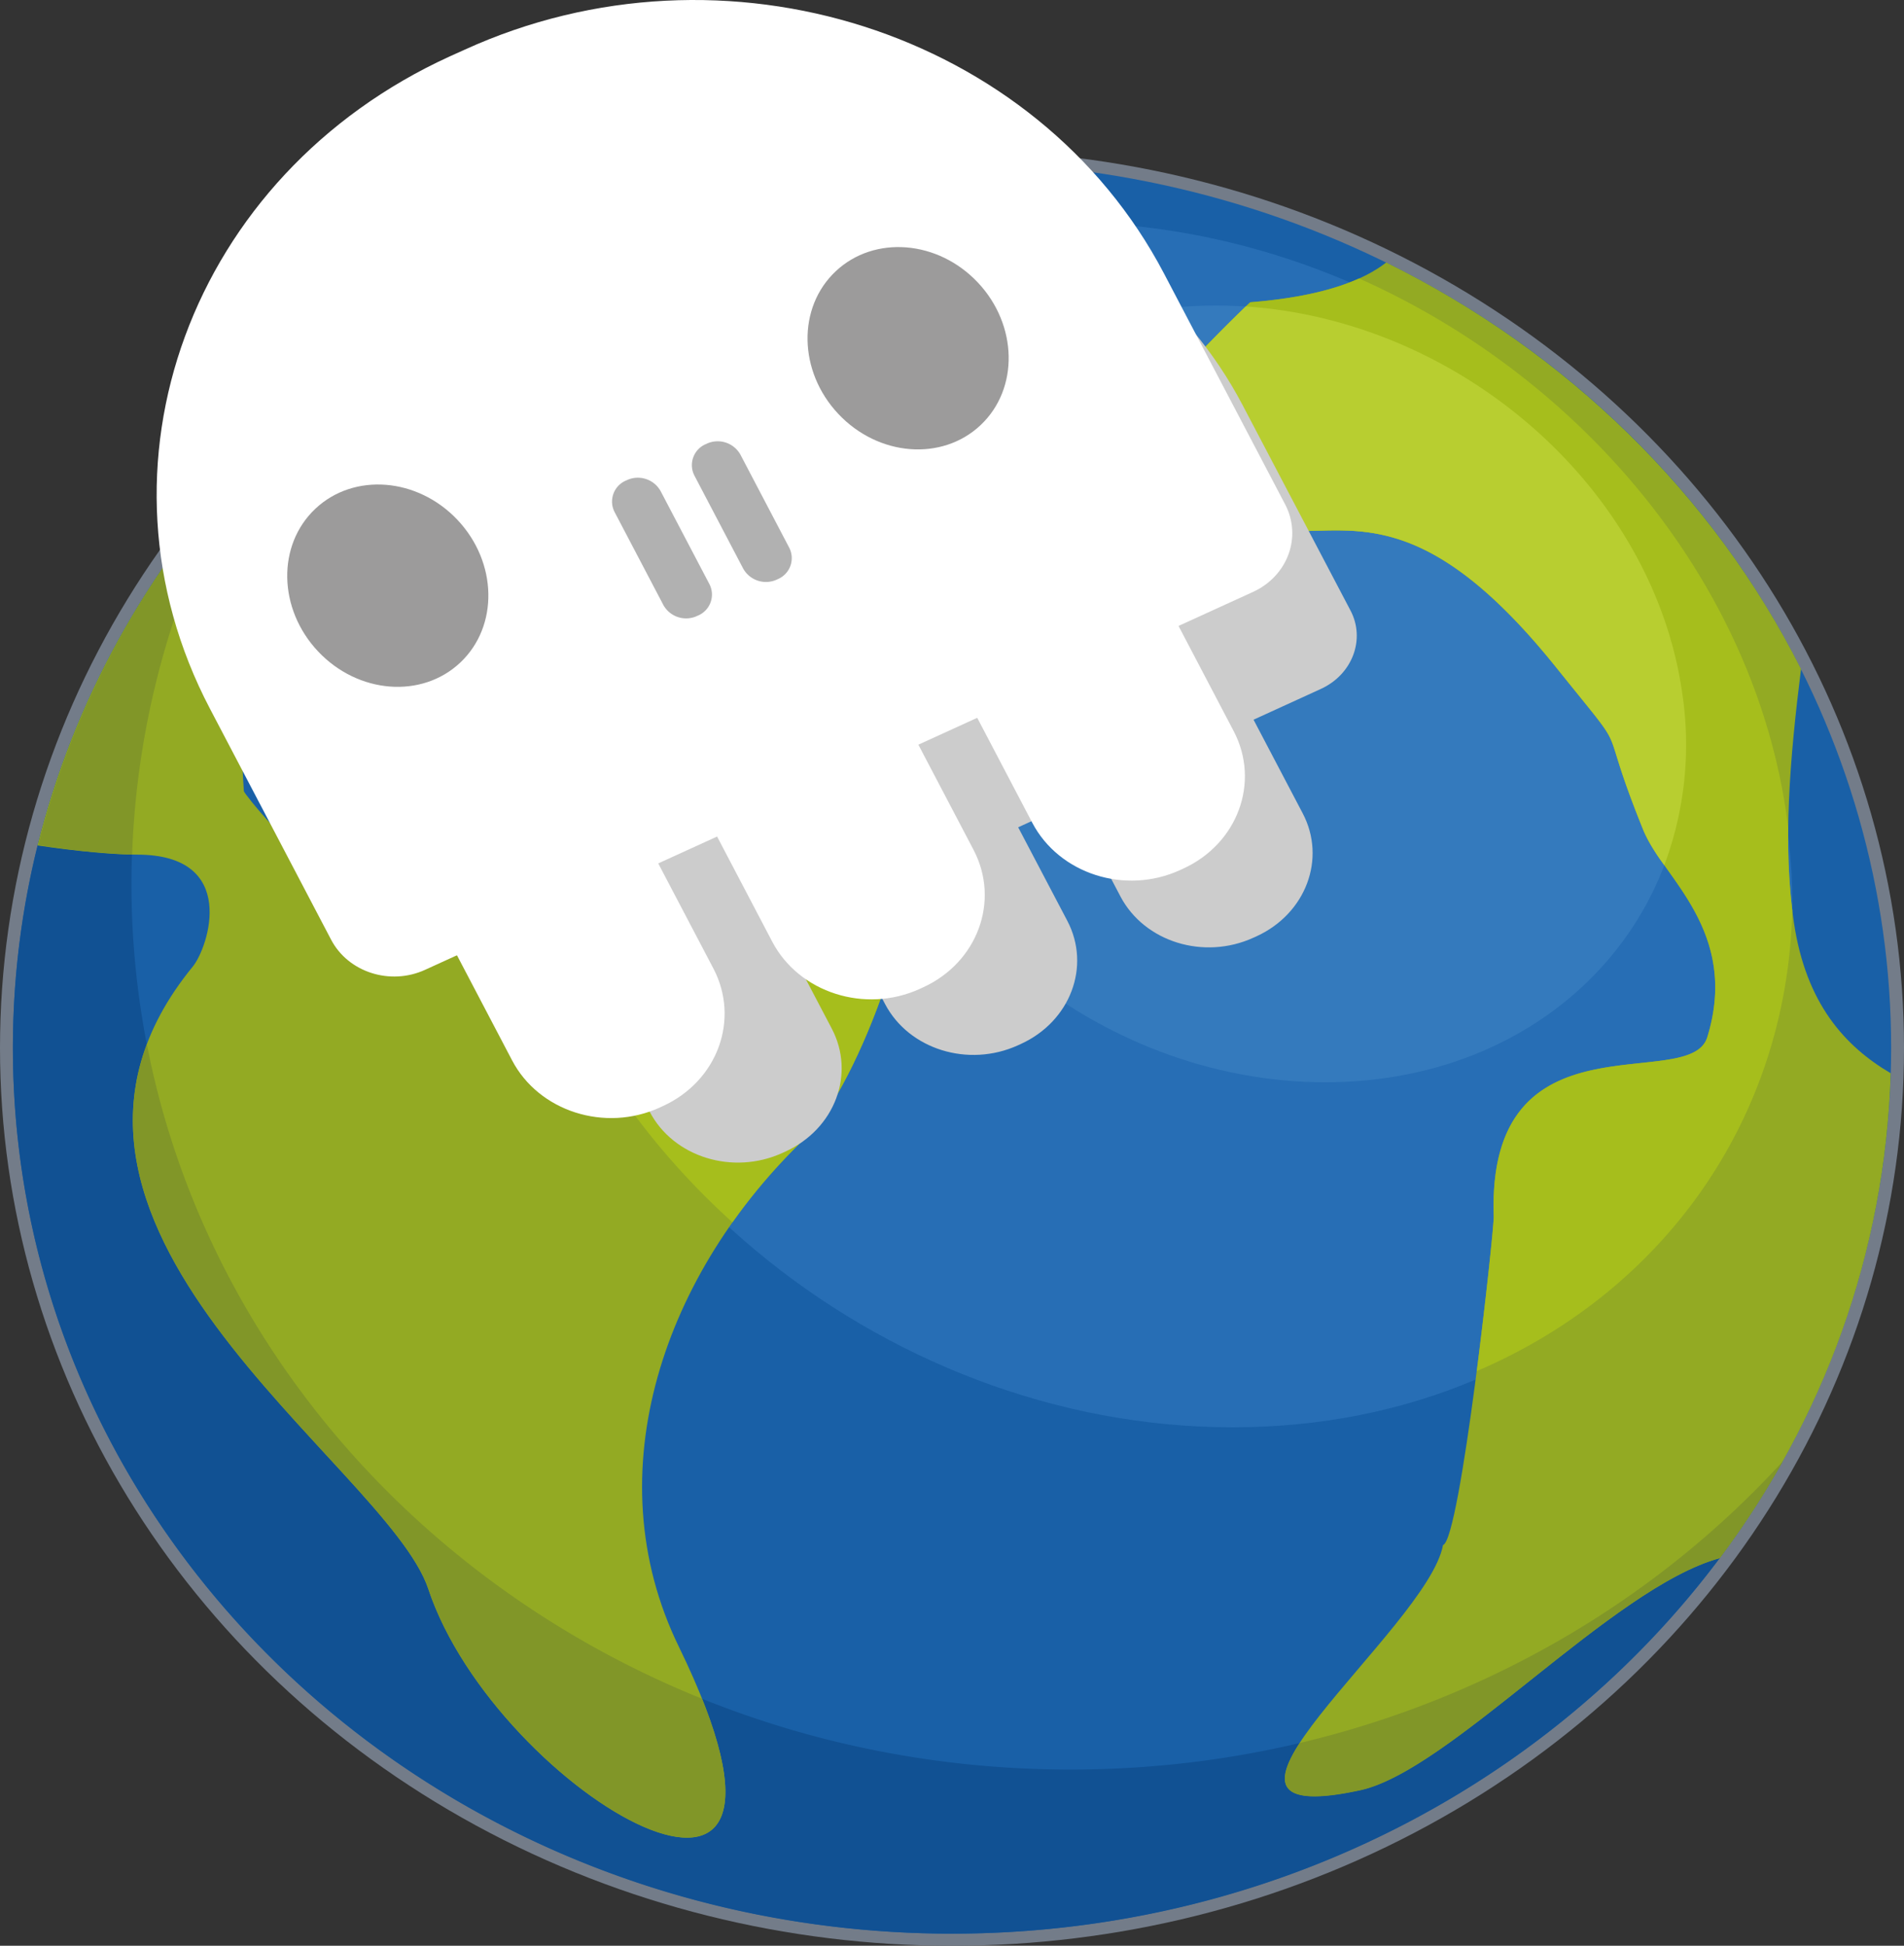 <svg id="Calque_1" data-name="Calque 1" xmlns="http://www.w3.org/2000/svg" viewBox="0 0 575 587.58"><rect x="0" y="0" width="575" height="587.58" fill="#333333" stroke="none"/><defs><style>.cls-1{fill:#717a89;}.cls-2{fill:#ffdc2f;}.cls-10,.cls-11,.cls-2,.cls-5,.cls-6,.cls-7,.cls-8,.cls-9{fill-rule:evenodd;}.cls-3{fill:#737c89;}.cls-4{fill:#1960a7;}.cls-5{fill:#276eb5;}.cls-6{fill:#115193;}.cls-7{fill:#347abd;}.cls-8{fill:#93aa23;}.cls-9{fill:#a6be1c;}.cls-10{fill:#b8ce30;}.cls-11{fill:#819628;}.cls-12{fill:#ccc;}.cls-13{fill:#fff;}.cls-14{fill:#9c9b9b;}.cls-15{fill:#b1b1b1;}</style></defs><ellipse class="cls-1" cx="287.5" cy="316.46" rx="283.62" ry="267.46"/><path class="cls-2" d="M325.49,126.51C325.49,203,391.25,265,472.37,265" transform="translate(-17.1 -26.54)"/><ellipse class="cls-3" cx="287.5" cy="316.46" rx="287.5" ry="271.12"/><ellipse class="cls-4" cx="287.5" cy="316.46" rx="283.62" ry="267.46"/><path class="cls-5" d="M338.19,93.7c-106.54,0-181.46,81.45-167.33,181.93s112,181.93,218.51,181.93S570.83,376.11,556.7,275.63,444.74,93.7,338.19,93.7Z" transform="translate(-17.1 -26.54)"/><path class="cls-6" d="M89.54,168.65C46.81,215.47,21,276.39,21,343,21,490.72,148,610.46,304.6,610.46c108.83,0,203.33-57.82,250.88-142.65-52,57-129.06,93.1-215.06,93.1C183.78,560.91,56.8,441.17,56.8,293.46A254.22,254.22,0,0,1,89.54,168.65Z" transform="translate(-17.1 -26.54)"/><path class="cls-7" d="M384.31,118.81c-68.68,0-117,52.5-107.87,117.27s72.17,117.28,140.85,117.28,117-52.51,107.87-117.28S453,118.81,384.31,118.81Z" transform="translate(-17.1 -26.54)"/><path class="cls-8" d="M205.26,92.43c-87.89,31-155.12,101.94-176.82,189.41,12.21,1.8,23,2.78,30.07,2.78,30.9,0,21.49,28.08,16.82,33.79-63.26,77.25,58.53,150.16,71.13,188C167,568.12,274,630.3,222.11,523.81,196.34,471,218,410.5,260.52,370c15.46-14.71,39.5-78.47,27.37-89.9-25.58-24.12-164.31-21.84-174.95,6.75-7.49-2.37-22.14-20.69-22.19-21.39-3-40.93,8.17-40.75,33.54-51.23,17.71-7.31,49.42-40.82,62.51-8.46C204.62,249.9,289.05,244,315.36,229.15c6.84-62.33-40-40-60.81-73.2-12.38-19.78-29.15-43.25-49.29-63.52ZM536.45,497.07c31.15-41.62,50-92,51.64-146.43-13.73-8.08-25.57-20.94-29.23-45.46-3.49-23.45-1.2-49.88,2.14-76.61-26.48-52.65-70.64-95.84-125.27-122.76-6.81,5.3-18.74,10.21-41.05,12-.2,0-34.73,33.2-31.86,37.71C405.72,223.08,422,147.08,487,228c24.28,30.25,11.31,12,26.48,49.45,5.59,13.83,29.11,30.26,19.21,62.32-5.31,17.18-66.61-8.61-64.49,54.09.14,4.11-10.08,97.72-15.32,99.26-4.59,25.23-86.35,87.26-25.08,74C455,561.31,504,505.91,536.45,497.07Z" transform="translate(-17.1 -26.54)"/><path class="cls-9" d="M238.29,395.67A175.93,175.93,0,0,1,260.52,370c15.46-14.71,39.5-78.47,27.37-89.9-15.55-14.67-72.95-19.57-117.95-14.73.25,2.6.55,5.22.92,7.85,6.63,47.15,31.69,90.11,67.43,122.43ZM178.71,194.58c3.13,2.15,5.87,5.74,8.09,11.21C204.62,249.9,289.05,244,315.36,229.15c6.84-62.33-40-40-60.81-73.2-6.26-10-13.66-21-22.05-32a152.07,152.07,0,0,0-53.79,70.61Zm284.37,246c56.68-24.22,93.75-76.38,95.28-139.16a189.57,189.57,0,0,1-1.23-24.81c-.13-1.12-.27-2.25-.43-3.39-10-71.1-61.91-132.66-129.17-162.59-7.22,3.26-17.61,6-32.85,7.21-.2,0-34.73,33.2-31.86,37.71C405.72,223.08,422,147.08,487,228c24.28,30.25,11.31,12,26.48,49.45,5.59,13.83,29.11,30.26,19.21,62.32-5.31,17.18-66.61-8.61-64.49,54.09C468.28,395.83,466,417.82,463.08,440.6Z" transform="translate(-17.1 -26.54)"/><path class="cls-10" d="M284.88,177.34c-8.19,17.28-11.45,37.34-8.44,58.74.15,1.07.32,2.13.5,3.19,16-1.61,30.1-5.41,38.42-10.12,4.26-38.85-12.33-44.79-30.48-51.81ZM519.71,287.8a103.75,103.75,0,0,0,5.45-51.72c-8.71-61.92-66.73-112.63-131.83-117-6.37,6.09-33.05,32.47-30.51,36.46C405.72,223.08,422,147.08,487,228c24.28,30.25,11.31,12,26.48,49.45A54.64,54.64,0,0,0,519.71,287.8Z" transform="translate(-17.1 -26.54)"/><path class="cls-11" d="M89.52,168.68c-1,1.12-2,2.25-3,3.38l-.14.16c-1.8,2-3.56,4.11-5.3,6.2l-.14.18c-.86,1-1.7,2.06-2.54,3.1l0,0c-.87,1.08-1.72,2.16-2.57,3.25l0,.05c-.82,1-1.62,2.09-2.42,3.15l-.16.21c-1.61,2.14-3.19,4.31-4.73,6.49l-.24.33c-1.55,2.21-3.06,4.43-4.55,6.67l0,.08c-.73,1.1-1.44,2.21-2.16,3.33l-.11.18q-2.19,3.43-4.27,6.93l-.11.18q-3.13,5.31-6,10.76l0,0q-1.93,3.65-3.77,7.37l0,.05a255.19,255.19,0,0,0-18.64,51A241.53,241.53,0,0,0,57,284.61,254.34,254.34,0,0,1,89.52,168.68ZM61.46,341.89c-25.64,68.28,73.69,130.53,85,164.48,19.48,58.43,116.29,117.22,82.65,33.15C143,504.82,78.76,431.09,61.46,341.89Zm475,155.18a265.28,265.28,0,0,0,19.06-29.26C517.9,509,467.26,539.25,409.62,552.89c-8,12.35-7.16,19.76,18.19,14.3C455,561.32,504,505.94,536.42,497.07Z" transform="translate(-17.1 -26.54)"/><path class="cls-12" d="M189.72,338,416,234.58c9.52-4.35,13.53-15,8.94-23.69l-32.57-62c-34.14-65-119.3-91.42-190.21-59l-4,1.84C127.27,124.09,97.46,203.05,131.6,268l32.57,62C168.76,338.79,180.2,342.34,189.72,338Z" transform="translate(-17.1 -26.54)"/><path class="cls-12" d="M253.41,374.69l.85-.39c15-6.83,21.25-23.49,14-37.2l-18.87-35.94c-7.2-13.71-25.17-19.29-40.13-12.45l-.85.39c-15,6.83-21.25,23.49-14,37.2l18.88,35.94C220.48,376,238.45,381.53,253.41,374.69Z" transform="translate(-17.1 -26.54)"/><path class="cls-12" d="M324.52,342.2l.85-.39c15-6.84,21.25-23.49,14.05-37.21l-18.88-35.93c-7.2-13.72-25.17-19.29-40.13-12.46l-.84.39c-15,6.84-21.25,23.5-14.05,37.21l18.87,35.94C291.6,343.46,309.56,349,324.52,342.2Z" transform="translate(-17.1 -26.54)"/><path class="cls-12" d="M395.64,309.7l.85-.38c15-6.84,21.24-23.5,14-37.21l-18.87-35.94c-7.21-13.71-25.17-19.29-40.13-12.45l-.85.39c-15,6.83-21.25,23.49-14.05,37.2l18.88,35.94C362.71,311,380.68,316.54,395.64,309.7Z" transform="translate(-17.1 -26.54)"/><ellipse class="cls-12" cx="322.51" cy="169.48" rx="26.15" ry="28.44" transform="translate(-39.23 261.07) rotate(-46.64)"/><ellipse class="cls-12" cx="180.29" cy="234.47" rx="26.15" ry="28.44" transform="translate(-131.06 178.03) rotate(-46.64)"/><path class="cls-12" d="M286.36,232.1l.2-.09a6.19,6.19,0,0,0,3.21-8.5l-13.16-25a7.07,7.07,0,0,0-9.17-2.85l-.19.09a6.19,6.19,0,0,0-3.21,8.5l13.15,25A7.07,7.07,0,0,0,286.36,232.1Z" transform="translate(-17.1 -26.54)"/><path class="cls-12" d="M264.54,242.07l.2-.09a6.19,6.19,0,0,0,3.21-8.5l-13.16-25a7.07,7.07,0,0,0-9.17-2.85l-.19.09a6.19,6.19,0,0,0-3.21,8.5l13.15,25A7.07,7.07,0,0,0,264.54,242.07Z" transform="translate(-17.1 -26.54)"/><path class="cls-13" d="M145.46,319.41l250-114.1c10.53-4.8,14.89-16.65,9.74-26.47l-36.58-69.71C330.3,36.06,235.73,5.81,157.39,41.56l-4.44,2c-78.34,35.75-110.77,124-72.44,197l36.57,69.72C122.23,320.15,134.94,324.22,145.46,319.41Z" transform="translate(-17.1 -26.54)"/><path class="cls-13" d="M216.32,361l.93-.43c16.53-7.54,23.37-26.15,15.29-41.57l-21.2-40.39c-8.08-15.42-28-21.8-44.56-14.26l-.94.43c-16.53,7.54-23.37,26.15-15.28,41.57l21.19,40.4C179.84,362.17,199.79,368.55,216.32,361Z" transform="translate(-17.1 -26.54)"/><path class="cls-13" d="M294.88,325.16l.94-.43c16.52-7.54,23.36-26.15,15.28-41.57l-21.2-40.4c-8.08-15.41-28-21.79-44.56-14.25l-.94.43c-16.53,7.54-23.37,26.15-15.28,41.56l21.19,40.4C258.4,326.32,278.35,332.7,294.88,325.16Z" transform="translate(-17.1 -26.54)"/><path class="cls-13" d="M373.44,289.3l.94-.43c16.52-7.54,23.37-26.15,15.28-41.56l-21.19-40.4c-8.09-15.42-28-21.8-44.57-14.25l-.94.42c-16.52,7.55-23.37,26.16-15.28,41.57l21.19,40.4C337,290.46,356.91,296.84,373.44,289.3Z" transform="translate(-17.1 -26.54)"/><ellipse class="cls-14" cx="291.33" cy="131.68" rx="28.94" ry="31.91" transform="translate(-28.14 208.97) rotate(-43.27)"/><ellipse class="cls-14" cx="134.21" cy="203.39" rx="28.94" ry="31.91" transform="translate(-120.02 120.76) rotate(-43.27)"/><path class="cls-15" d="M251.75,201.54l.21-.1a6.88,6.88,0,0,0,3.49-9.49L240.69,163.8a7.87,7.87,0,0,0-10.19-3.26l-.21.1a6.89,6.89,0,0,0-3.49,9.5l14.76,28.14A7.87,7.87,0,0,0,251.75,201.54Z" transform="translate(-17.1 -26.54)"/><path class="cls-15" d="M227.64,212.54l.22-.1a6.88,6.88,0,0,0,3.49-9.49L216.58,174.8a7.87,7.87,0,0,0-10.18-3.26l-.22.1a6.89,6.89,0,0,0-3.49,9.5l14.77,28.15A7.86,7.86,0,0,0,227.64,212.54Z" transform="translate(-17.1 -26.54)"/></svg>